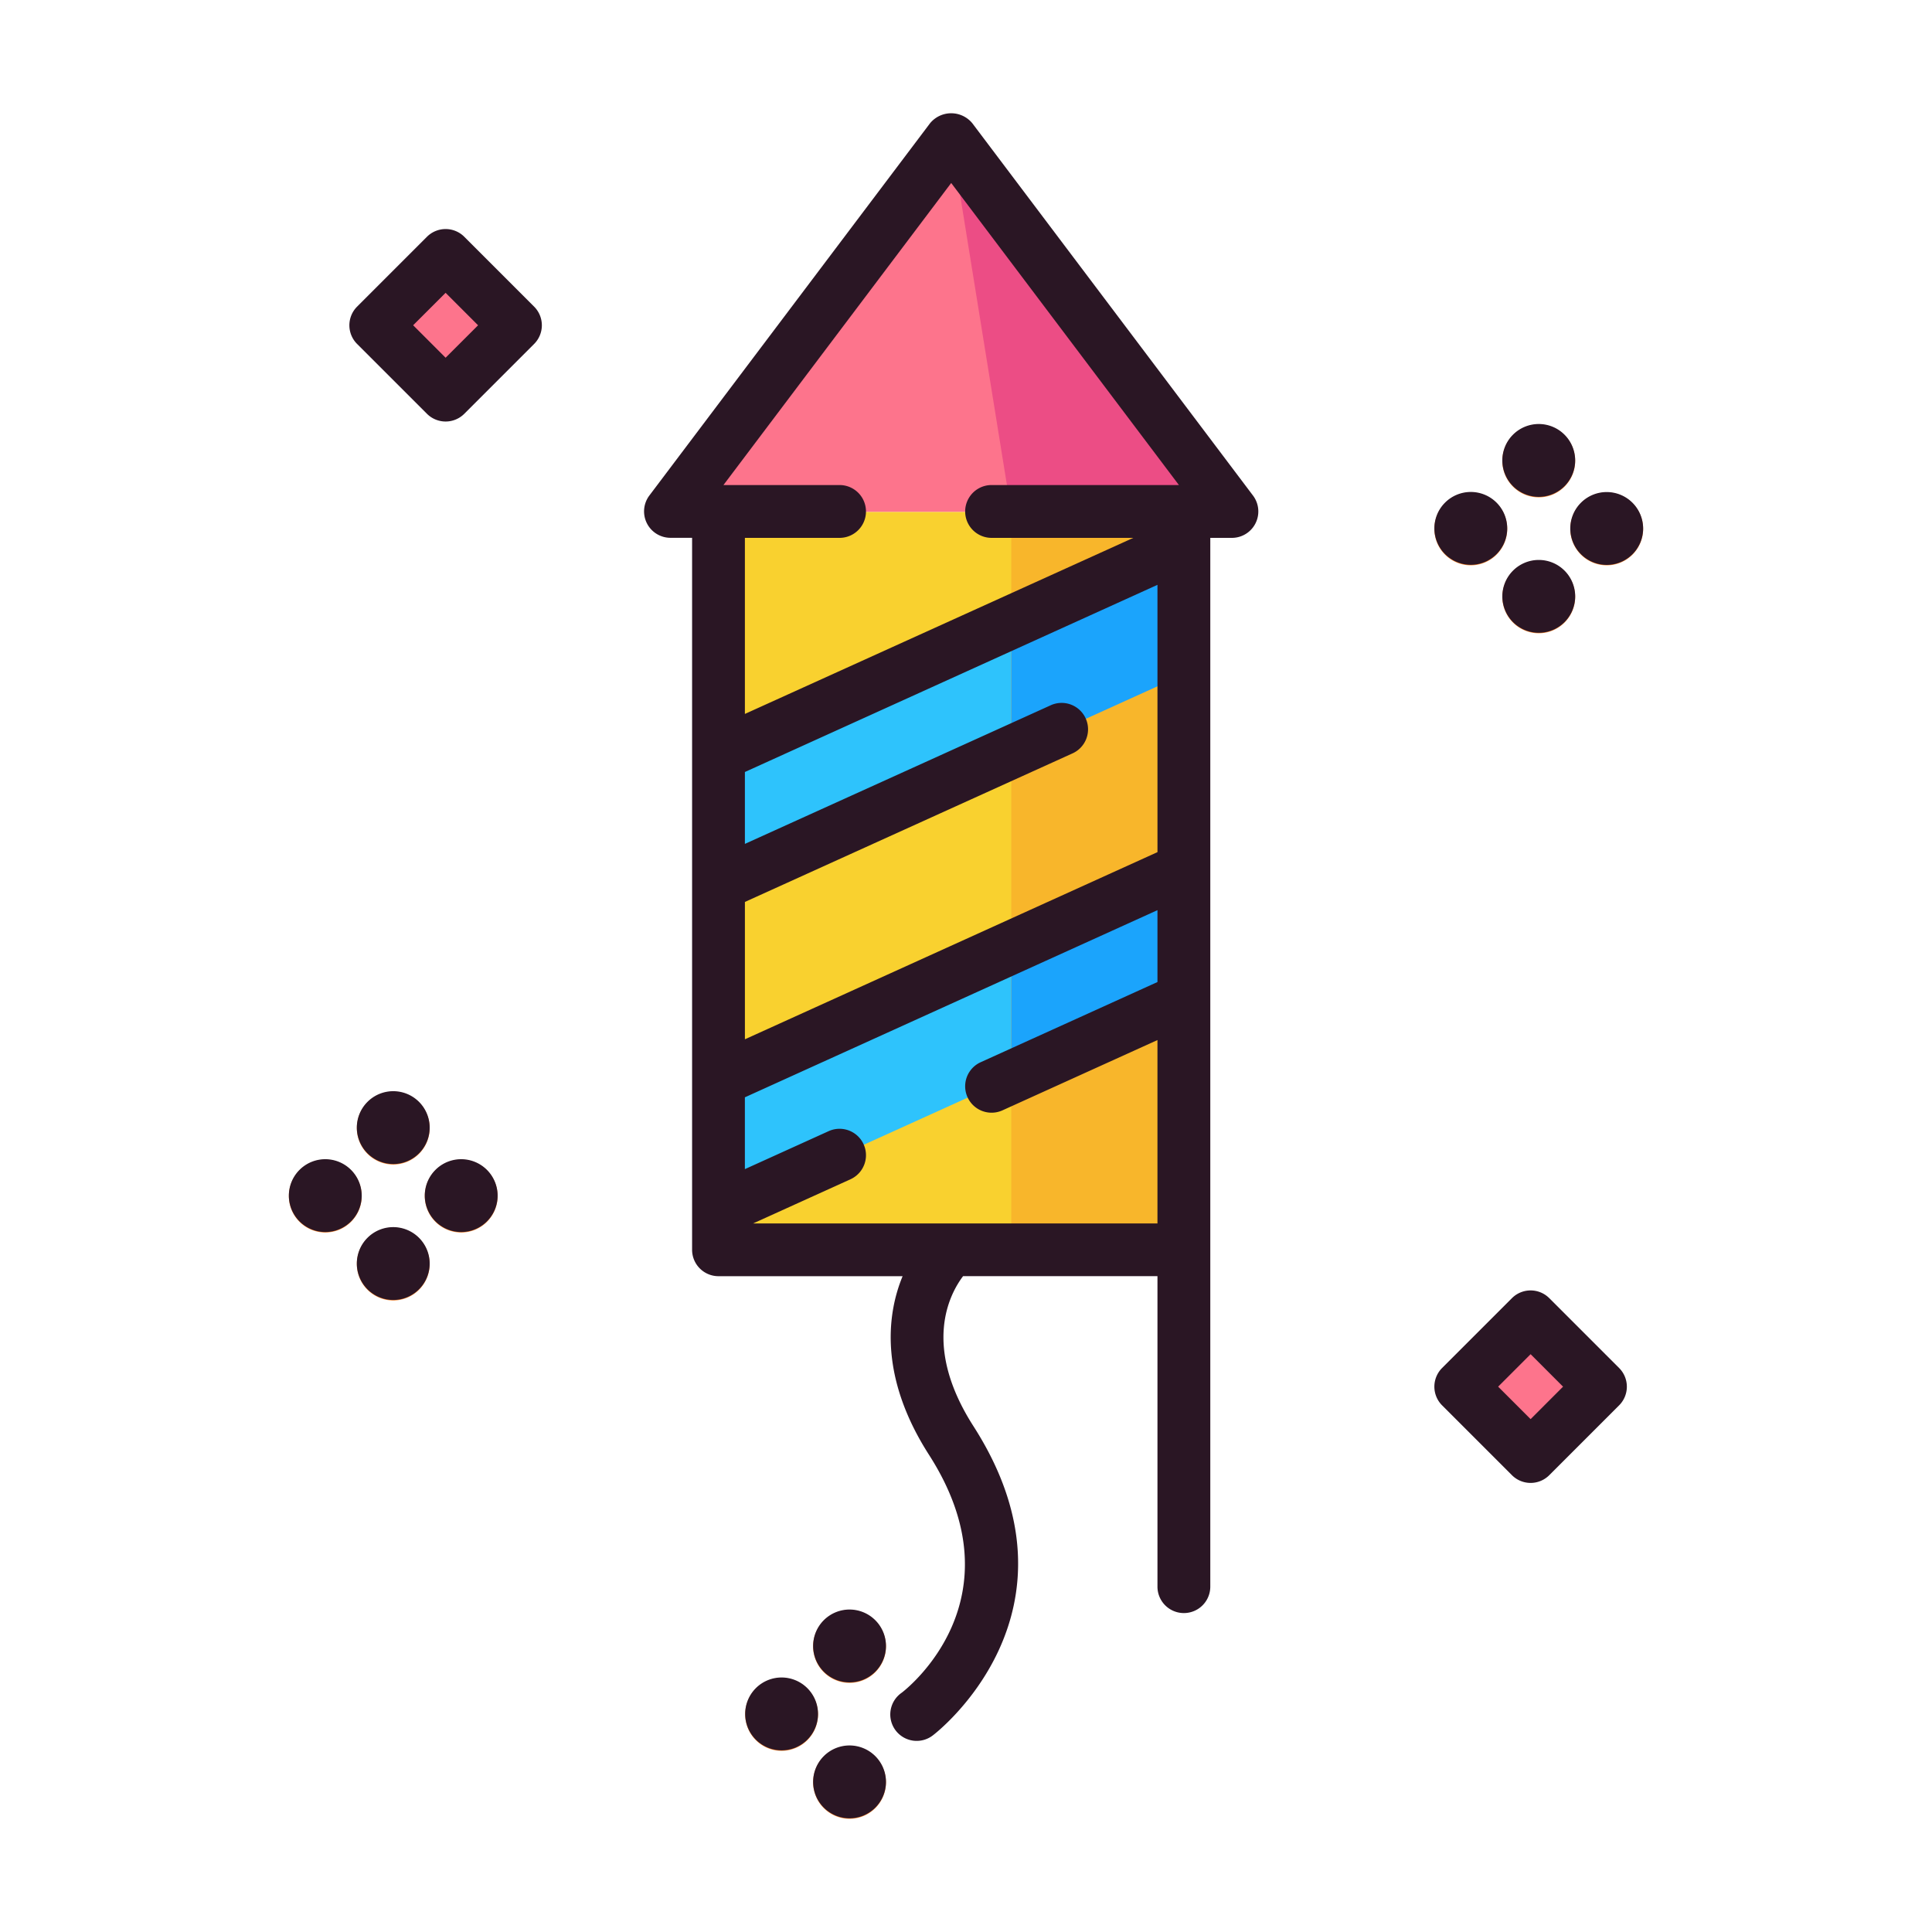 <svg id="Layer_1" data-name="Layer 1" xmlns="http://www.w3.org/2000/svg" viewBox="0 0 128 128"><title>FIREWORKS</title><rect x="26.253" y="18.314" width="6.542" height="6.542" transform="translate(-6.616 27.198) rotate(-45)" style="fill:#fd748c"/><rect x="98.136" y="88.633" width="6.542" height="6.542" transform="translate(-35.284 98.624) rotate(-45)" style="fill:#fd748c"/><polygon points="81.618 33.92 44.419 33.92 63.018 9.25 81.618 33.92" style="fill:#fd748c"/><rect x="47.601" y="33.92" width="30.834" height="48.92" style="fill:#f9d12f"/><polygon points="78.436 44.676 47.601 58.659 47.601 50.054 78.436 36.071 78.436 44.676" style="fill:#2ec3fc"/><polygon points="78.436 66.225 47.601 80.208 47.601 71.603 78.436 57.62 78.436 66.225" style="fill:#2ec3fc"/><path d="M56.285,106.67a2.413,2.413,0,1,0,2.413,2.413A2.416,2.416,0,0,0,56.285,106.67Z" style="fill:#fd852b"/><path d="M56.285,115.675a2.413,2.413,0,1,0,2.413,2.413A2.416,2.416,0,0,0,56.285,115.675Z" style="fill:#fd852b"/><path d="M51.783,111.172a2.413,2.413,0,1,0,2.413,2.413A2.416,2.416,0,0,0,51.783,111.172Z" style="fill:#fd852b"/><path d="M101.946,32.952a2.413,2.413,0,1,0-2.413-2.413A2.416,2.416,0,0,0,101.946,32.952Z" style="fill:#fd852b"/><path d="M101.946,37.132a2.412,2.412,0,1,0,2.413,2.412A2.415,2.415,0,0,0,101.946,37.132Z" style="fill:#fd852b"/><path d="M97.444,32.629a2.413,2.413,0,1,0,2.413,2.413A2.416,2.416,0,0,0,97.444,32.629Z" style="fill:#fd852b"/><path d="M106.449,32.629a2.413,2.413,0,1,0,2.413,2.413A2.416,2.416,0,0,0,106.449,32.629Z" style="fill:#fd852b"/><path d="M26.054,77.154a2.413,2.413,0,1,0-2.413-2.413A2.416,2.416,0,0,0,26.054,77.154Z" style="fill:#fd852b"/><path d="M26.054,81.333a2.413,2.413,0,1,0,2.413,2.413A2.416,2.416,0,0,0,26.054,81.333Z" style="fill:#fd852b"/><path d="M21.551,76.831a2.413,2.413,0,1,0,2.413,2.413A2.416,2.416,0,0,0,21.551,76.831Z" style="fill:#fd852b"/><path d="M30.556,76.831a2.413,2.413,0,1,0,2.413,2.413A2.416,2.416,0,0,0,30.556,76.831Z" style="fill:#fd852b"/><rect x="67" y="33.92" width="11.436" height="48.92" style="fill:#f8b62b"/><polygon points="81.618 33.92 63.018 9.25 67 33.92 81.618 33.92" style="fill:#ec4d85"/><polygon points="67 49.862 78.436 44.676 78.436 36.071 67 41.257 67 49.862" style="fill:#1ba4fc"/><polygon points="67 71.411 78.436 66.225 78.436 57.62 67 62.806 67 71.411" style="fill:#1ba4fc"/><path d="M30.761,15.688a1.749,1.749,0,0,0-2.475,0L23.66,20.314a1.749,1.749,0,0,0,0,2.475l4.626,4.625a1.75,1.75,0,0,0,2.475,0l4.625-4.625a1.749,1.749,0,0,0,0-2.475ZM29.523,23.7l-2.151-2.151L29.523,19.4l2.151,2.151Z" style="fill:#2a1624"/><path d="M102.644,86.007a1.749,1.749,0,0,0-2.475,0l-4.626,4.626a1.75,1.75,0,0,0,0,2.475l4.626,4.626a1.749,1.749,0,0,0,2.475,0l4.626-4.626a1.749,1.749,0,0,0,0-2.475Zm-1.237,8.014L99.256,91.87l2.151-2.151,2.15,2.151Z" style="fill:#2a1624"/><path d="M64.416,8.162a1.813,1.813,0,0,0-2.795,0l-18.6,24.669a1.75,1.75,0,0,0,1.4,2.8h1.432v47.17a1.75,1.75,0,0,0,1.75,1.75H59.8c-1.151,2.785-1.4,6.924,1.749,11.834,6.13,9.563-1.484,15.515-1.805,15.76a1.75,1.75,0,1,0,2.095,2.8c.107-.08,10.57-8.109,2.657-20.452-3.415-5.326-1.591-8.754-.689-9.945H76.685V105.12a1.75,1.75,0,1,0,3.5,0V35.635h1.432a1.75,1.75,0,0,0,1.4-2.8ZM49.893,81.056l6.453-2.926A1.75,1.75,0,0,0,54.9,74.942l-5.55,2.516V72.7L76.685,60.3v4.762L64.972,70.375a1.75,1.75,0,1,0,1.445,3.188l10.268-4.657v12.15Zm26.793-24.6-27.334,12.4v-9.1l21.674-9.829a1.75,1.75,0,1,0-1.445-3.187L49.351,55.91V51.147l27.334-12.4ZM55.623,35.635a1.75,1.75,0,0,0,0-3.5H47.931L63.019,12.123,78.106,32.135H65.695a1.75,1.75,0,0,0,0,3.5h9.389L49.351,47.3V35.635Z" style="fill:#2a1624"/><path d="M56.285,106.636a2.413,2.413,0,1,0,2.413,2.413A2.416,2.416,0,0,0,56.285,106.636Z" style="fill:#2a1624"/><path d="M56.285,115.641a2.413,2.413,0,1,0,2.413,2.413A2.416,2.416,0,0,0,56.285,115.641Z" style="fill:#2a1624"/><path d="M51.783,111.138a2.413,2.413,0,1,0,2.413,2.413A2.416,2.416,0,0,0,51.783,111.138Z" style="fill:#2a1624"/><path d="M101.946,32.918a2.413,2.413,0,1,0-2.413-2.413A2.416,2.416,0,0,0,101.946,32.918Z" style="fill:#2a1624"/><path d="M99.534,39.51a2.413,2.413,0,1,0,2.413-2.412A2.416,2.416,0,0,0,99.534,39.51Z" style="fill:#2a1624"/><path d="M97.444,37.42a2.413,2.413,0,1,0-2.413-2.413A2.416,2.416,0,0,0,97.444,37.42Z" style="fill:#2a1624"/><path d="M106.449,32.6a2.413,2.413,0,1,0,2.413,2.413A2.416,2.416,0,0,0,106.449,32.6Z" style="fill:#2a1624"/><path d="M26.054,77.12a2.413,2.413,0,1,0-2.413-2.413A2.416,2.416,0,0,0,26.054,77.12Z" style="fill:#2a1624"/><path d="M26.054,81.3a2.413,2.413,0,1,0,2.413,2.413A2.416,2.416,0,0,0,26.054,81.3Z" style="fill:#2a1624"/><path d="M21.551,76.8a2.413,2.413,0,1,0,2.413,2.413A2.416,2.416,0,0,0,21.551,76.8Z" style="fill:#2a1624"/><path d="M30.556,76.8a2.413,2.413,0,1,0,2.413,2.413A2.416,2.416,0,0,0,30.556,76.8Z" style="fill:#2a1624"/></svg>